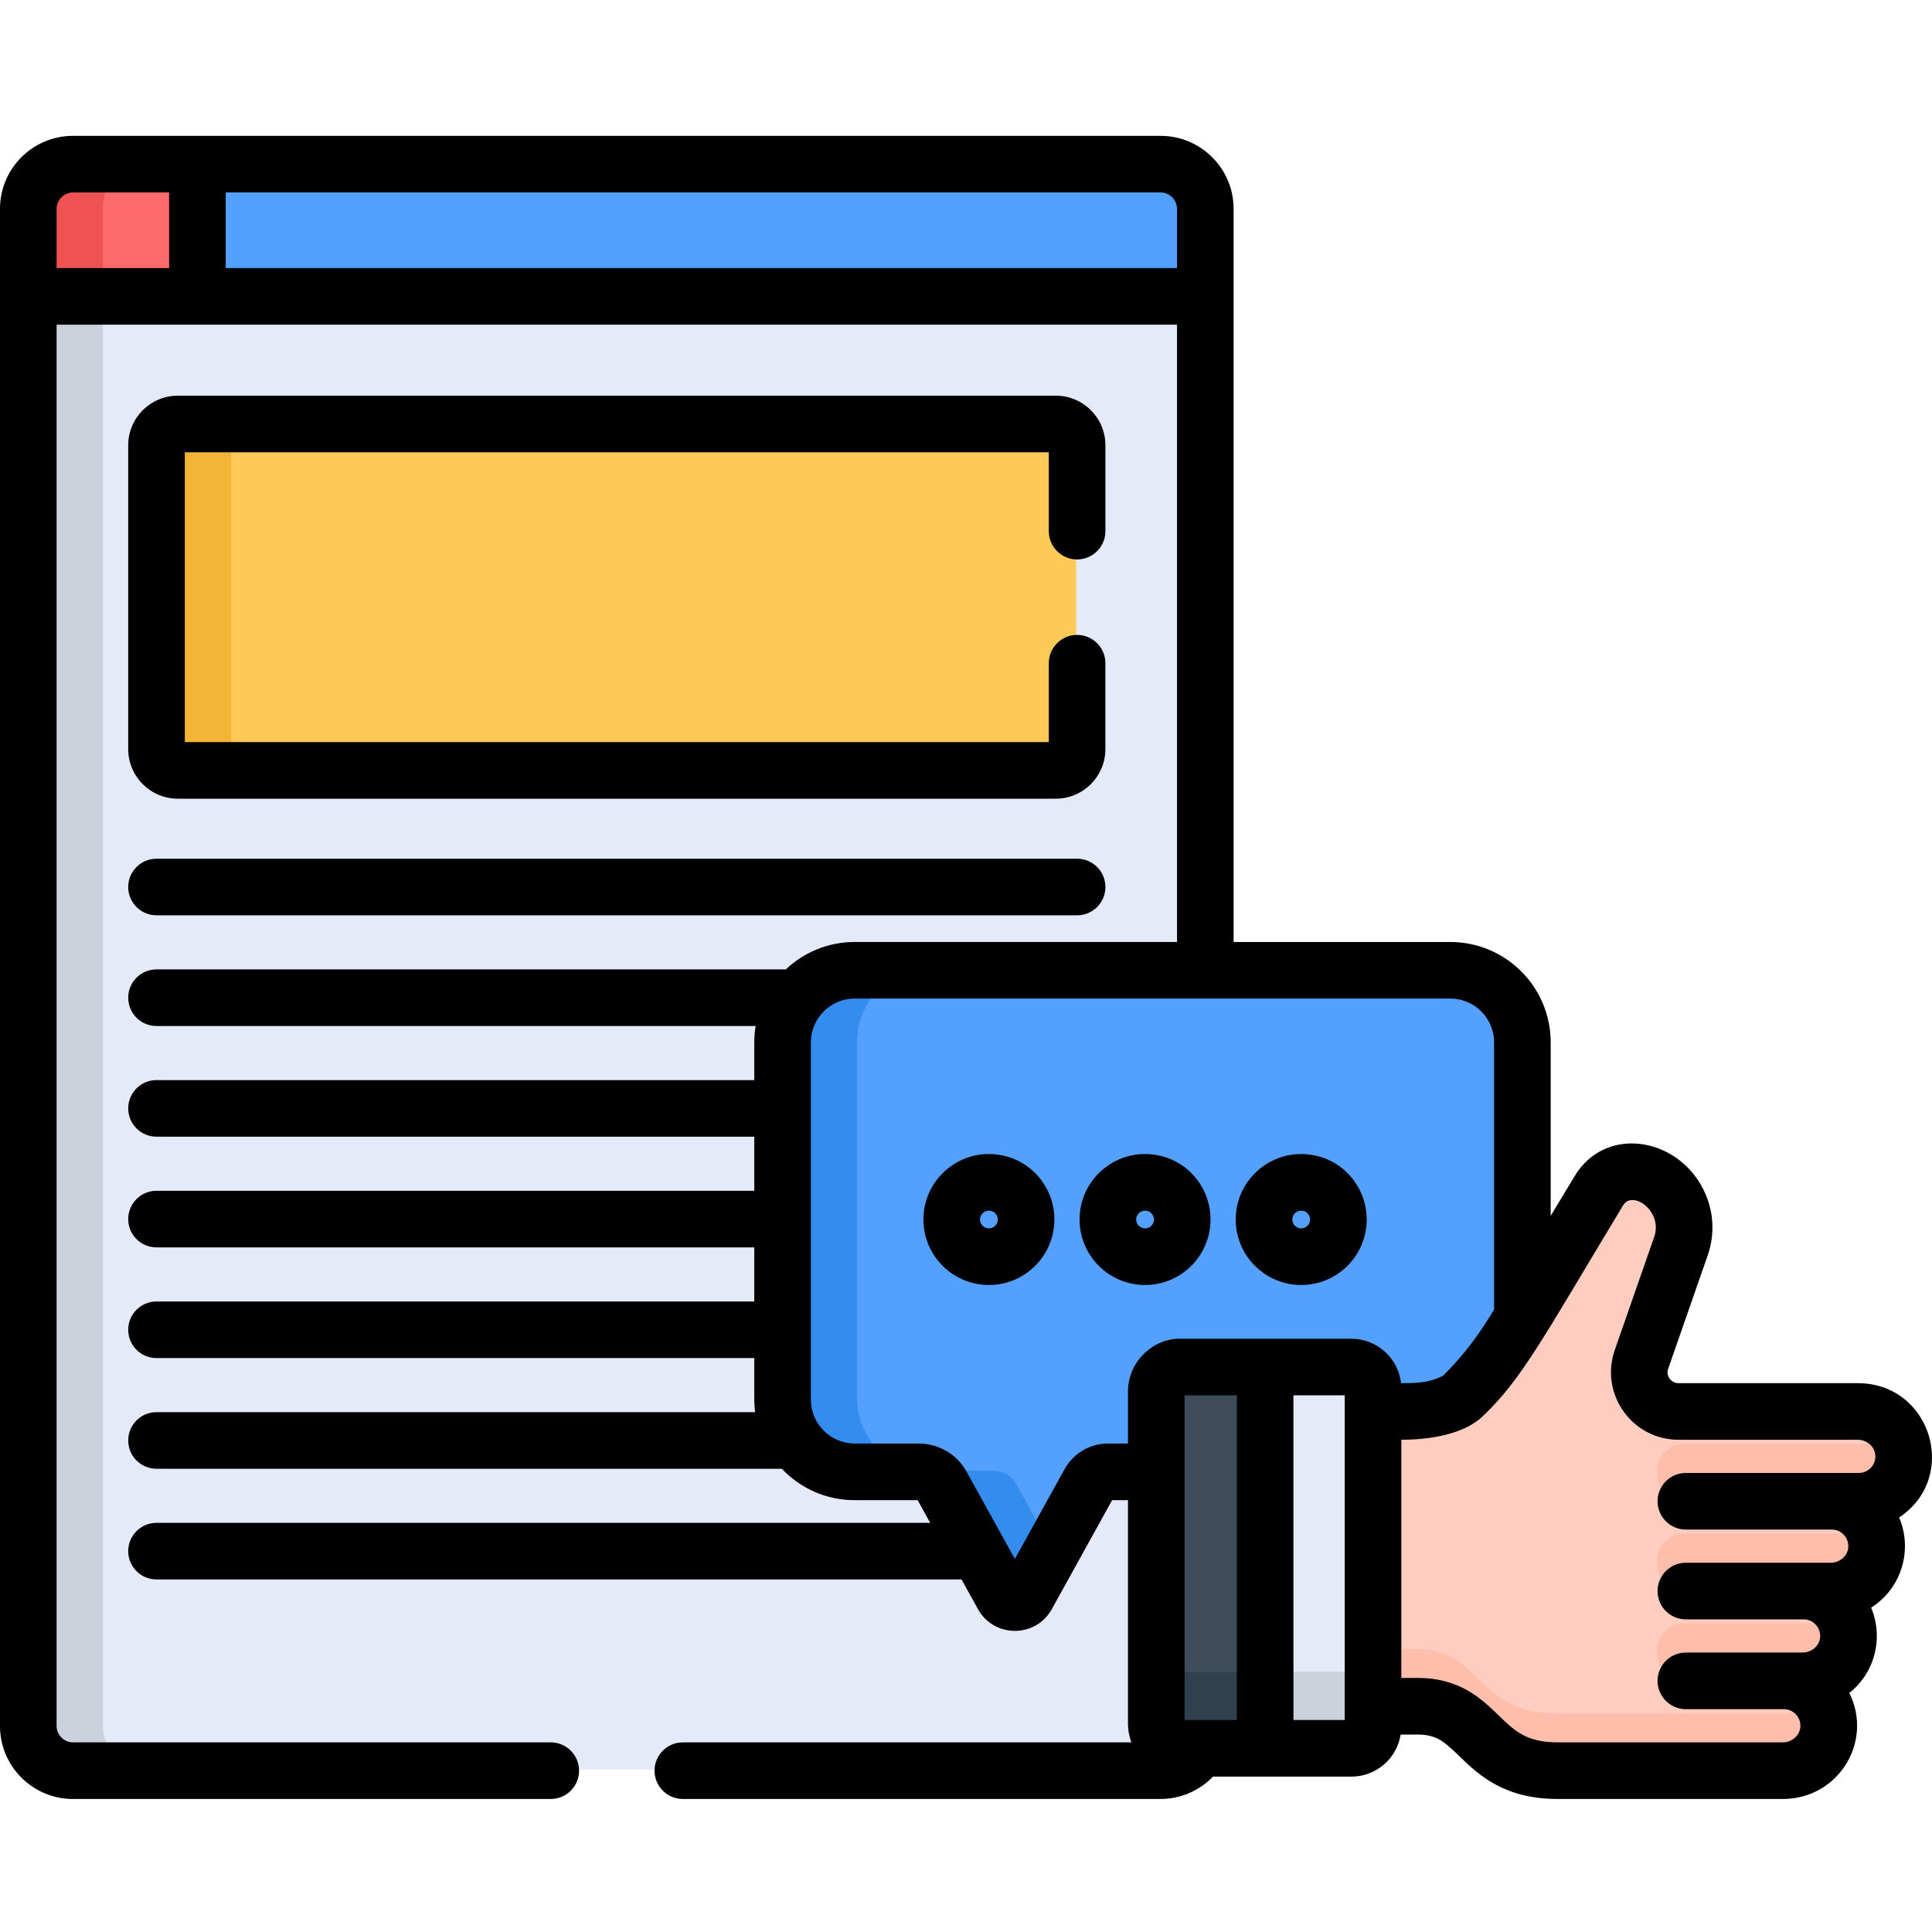 <svg height="511pt" viewBox="0 -35 512 511" width="511pt" xmlns="http://www.w3.org/2000/svg"><path d="m307.344 7.711h-288.266c-6.504 0-11.824 5.32-11.824 11.824v402.094c0 6.566 5.426 11.824 11.824 11.824h288.266c6.406 0 11.824-5.262 11.824-11.824 0-5.73 0-394.828 0-402.094 0-6.504-5.32-11.824-11.824-11.824zm0 0" fill="#e4eaf8"/><path d="m27.254 421.629c0-5.66 0-394.824 0-402.094 0-6.504 5.32-11.824 11.824-11.824h-20c-6.504 0-11.828 5.32-11.828 11.824v402.094c0 6.566 5.426 11.824 11.828 11.824h20c-6.398 0-11.824-5.258-11.824-11.824zm0 0" fill="#ccd2db"/><path d="m307.344 7.711h-288.266c-6.504 0-11.824 5.32-11.824 11.824v23.219h311.918v-23.219c-.004-6.504-5.324-11.824-11.828-11.824zm0 0" fill="#54a0ff"/><path d="m52.066 7.711h-32.988c-6.504 0-11.824 5.32-11.824 11.824v23.219h44.816v-35.043zm0 0" fill="#ff6b6b"/><path d="m7.25 42.754h20.004c0-13.77 0-22.203 0-23.219 0-6.504 5.32-11.824 11.824-11.824h-20c-.812 0-1.609.082-2.375.242-1.922.395-3.676 1.258-5.137 2.465-.445.371-.855.777-1.242 1.207-.312.344-.605.703-.875 1.082-.277.387-.535.785-.766 1.203-.184.336-.348.68-.5 1.035-.602 1.414-.934 2.965-.934 4.59zm0 0" fill="#ee5253"/><path d="m384.105 221.344h-157.867c-10.5 0-19.094 8.59-19.094 19.094v94.734c0 10.504 8.594 19.094 19.094 19.094h17.039c2.52 0 4.84 1.367 6.059 3.57l16.148 29.176c1.402 2.531 5.043 2.531 6.445 0l16.52-29.848c.988-1.789 2.871-2.898 4.918-2.898h15.809v-18.297c0-3.578 2.902-6.48 6.484-6.48h39.238c3.156 0 5.719 2.559 5.719 5.719v6.051h12.836c9.145-.094 14.527-3.98 14.527-4.652 4.984-5.027 9.363-10.617 13.051-16.66l2.168-3.59v-75.918c0-10.504-8.594-19.094-19.094-19.094zm0 0" fill="#54a0ff"/><path d="m269.336 357.836c-1.219-2.203-3.539-3.57-6.059-3.57h-17.039c-10.5 0-19.094-8.59-19.094-19.094v-94.734c0-10.504 8.594-19.094 19.094-19.094h-20c-10.5 0-19.094 8.59-19.094 19.094v94.734c0 10.5 8.59 19.094 19.094 19.094h17.039c2.52 0 4.84 1.367 6.059 3.57l16.148 29.176c1.402 2.531 5.043 2.531 6.445 0l6.777-12.246zm0 0" fill="#338def"/><path d="m279.547 76.566h-232.672c-3.121 0-5.648 2.527-5.648 5.645v80.512c0 3.121 2.531 5.648 5.648 5.648h232.672c3.121 0 5.648-2.527 5.648-5.648v-80.512c0-3.117-2.531-5.645-5.648-5.645zm0 0" fill="#feca57"/><path d="m61.227 162.723v-80.512c0-3.117 2.531-5.645 5.648-5.645h-20c-3.121 0-5.648 2.527-5.648 5.645v80.512c0 3.121 2.527 5.648 5.648 5.648h20c-3.117 0-5.648-2.527-5.648-5.648zm0 0" fill="#f4b537"/><path d="m444.562 338.258h47.496c6.453 0 11.949 5.02 12.18 11.465.242 6.77-5.176 12.336-11.891 12.336h-7.172c6.719 0 12.133 5.566 11.891 12.336-.227 6.445-5.723 11.461-12.172 11.461h-7.168c6.715 0 12.133 5.566 11.887 12.336-.23 6.449-5.727 11.465-12.176 11.465h-4.961c6.719 0 12.137 5.566 11.895 12.336-.234 6.445-5.73 11.461-12.18 11.461h-59.641c-21.434 0-19.855-17.07-37.082-17.07-5.176 0-9.781 0-14.852 0v-78.125h12.84c9.141-.094 14.523-3.984 14.523-4.652 4.984-5.027 9.363-10.617 13.051-16.66l22.461-37.215c2.496-4.133 7.5-6.012 12.098-4.539 8.059 2.574 12.406 11.289 9.625 19.277l-10.496 30.117c-2.25 6.727 2.754 13.672 9.844 13.672zm0 0" fill="#ffcdbf"/><g fill="#ffbeab"><path d="m472.191 418.578h-59.641c-21.434 0-19.855-17.07-37.082-17.07-5.176 0-9.781 0-14.852 0v14.879h14.852c17.227 0 15.648 17.066 37.082 17.066h59.641c6.449 0 11.945-5.012 12.18-11.461.105-3.008-.906-5.773-2.652-7.926-2.258 2.758-5.719 4.512-9.527 4.512zm0 0"/><path d="m439.02 354.57c0 4.145 3.359 7.5 7.504 7.5h38.926c-.09 0-.18-.012-.273-.012h7.172c6.715 0 12.133-5.562 11.891-12.332-.031-.922-.184-1.805-.418-2.656h-57.297c-4.145 0-7.504 3.359-7.504 7.5zm0 0"/><path d="m439.02 378.371c0 4.141 3.359 7.5 7.504 7.5h31.469c-.09 0-.176-.016-.266-.016h7.168c6.449 0 11.945-5.012 12.176-11.461.043-1.223-.105-2.406-.402-3.523h-50.145c-4.145 0-7.504 3.359-7.504 7.5zm0 0"/><path d="m439.02 402.172c0 4.141 3.359 7.5 7.504 7.5h26.227c-.094-.004-.18-.016-.273-.016h4.961c6.449 0 11.945-5.016 12.176-11.461.047-1.223-.102-2.406-.402-3.523h-42.691c-4.141 0-7.5 3.355-7.5 7.5zm0 0"/></g><path d="m357.898 326.488h-22.871v101.039h22.871c3.16 0 5.719-2.562 5.719-5.719v-89.605c0-3.156-2.559-5.715-5.719-5.715zm0 0" fill="#e4eaf8"/><path d="m357.898 326.488h-22.871v101.039h22.871c3.16 0 5.719-2.562 5.719-5.719v-89.605c0-3.156-2.559-5.715-5.719-5.715zm0 0" fill="#e4eaf8"/><path d="m357.898 407.527h-22.871v20h22.871c3.156 0 5.719-2.559 5.719-5.719v-20c0 3.156-2.559 5.719-5.719 5.719zm0 0" fill="#ccd2db"/><path d="m312.66 326.488c-3.582 0-6.48 2.902-6.48 6.48v88.074c0 3.582 2.898 6.484 6.48 6.484h24.367v-101.039c-1.246 0-23.113 0-24.367 0zm0 0" fill="#3e4b5a"/><path d="m312.66 326.488c-3.582 0-6.48 2.902-6.48 6.48v88.074c0 3.582 2.898 6.484 6.48 6.484h24.367v-101.039c-1.246 0-23.113 0-24.367 0zm0 0" fill="#3e4b5a"/><path d="m306.18 401.168v19.875c0 3.582 2.898 6.484 6.48 6.484h24.367v-19.875c-1.242 0-23.113 0-24.367 0-3.582 0-6.48-2.902-6.48-6.484zm0 0" fill="#31404f"/><path d="m265.484 270.672c-10.703-2.164-20.773 6.051-20.773 17.012 0 9.57 7.785 17.355 17.355 17.355 9.574 0 17.359-7.785 17.359-17.355 0-8.328-5.902-15.488-13.941-17.012zm-3.418 19.367c-1.273 0-2.352-1.078-2.352-2.355 0-1.398 1.262-2.613 2.891-2.289.895.168 1.82 1.07 1.82 2.289-.004 1.301-1.059 2.355-2.359 2.355zm0 0"/><path d="m306.867 270.672c-10.703-2.164-20.773 6.051-20.773 17.012 0 9.57 7.785 17.355 17.355 17.355 9.57 0 17.355-7.785 17.355-17.355 0-8.328-5.898-15.488-13.938-17.012zm-3.418 19.367c-1.273 0-2.355-1.078-2.355-2.355 0-1.41 1.273-2.609 2.895-2.289.895.168 1.816 1.07 1.816 2.289 0 1.301-1.055 2.355-2.355 2.355zm0 0"/><path d="m344.832 305.039c9.57 0 17.355-7.785 17.355-17.355 0-8.328-5.902-15.488-13.938-17.008-10.703-2.168-20.773 6.047-20.773 17.008 0 9.57 7.785 17.355 17.355 17.355zm.539-19.645c.895.168 1.816 1.07 1.816 2.289 0 1.301-1.059 2.355-2.355 2.355-1.277 0-2.355-1.078-2.355-2.355 0-1.41 1.273-2.609 2.895-2.289zm0 0"/><path d="m41.477 207.07h243.969c4.141 0 7.5-3.359 7.5-7.5 0-4.145-3.359-7.5-7.5-7.5h-243.969c-4.145 0-7.5 3.355-7.5 7.5 0 4.141 3.355 7.5 7.5 7.5zm0 0"/><path d="m19.328 441.246h126.629c4.145 0 7.5-3.359 7.5-7.5 0-4.145-3.355-7.5-7.5-7.5h-126.629c-2.348 0-4.328-1.984-4.328-4.328v-371.375h296.918v163.59h-85.43c-7.059 0-13.477 2.77-18.242 7.27h-166.77c-4.145 0-7.5 3.359-7.5 7.5s3.355 7.5 7.5 7.5h158.773c-.23 1.41-.355 2.852-.355 4.324v10.008h-158.418c-4.145 0-7.5 3.359-7.5 7.5 0 4.145 3.355 7.5 7.5 7.5h158.418v14.332h-158.418c-4.145 0-7.5 3.359-7.5 7.5 0 4.145 3.355 7.5 7.5 7.5h158.418v14.336h-158.418c-4.145 0-7.5 3.355-7.5 7.5 0 4.141 3.355 7.5 7.5 7.5h158.418v11.062c0 1.105.074 2.195.207 3.27h-158.625c-4.145 0-7.5 3.355-7.5 7.5 0 4.141 3.355 7.5 7.5 7.5h165.715c4.848 5.121 11.703 8.324 19.297 8.324h16.699l3.324 6.008h-205.035c-4.145 0-7.5 3.359-7.5 7.5 0 4.145 3.355 7.5 7.5 7.5h213.34l4.355 7.871c4.25 7.672 15.316 7.68 19.566 0l15.984-28.879h4.203v59.277c0 1.73.332 3.379.906 4.91h-118.871c-4.145 0-7.5 3.359-7.5 7.5 0 4.145 3.355 7.5 7.5 7.5h126.629c5.273 0 10.273-2.199 13.875-5.926h36.684c6.582 0 12.035-4.84 13.039-11.145h4.527c5.109 0 7.211 2.035 11.027 5.727 4.945 4.789 11.723 11.344 26.059 11.344h59.637c14.871 0 24.051-15.344 17.648-28.09 7.004-5.57 9.023-14.906 5.789-22.609 8.215-5.242 11.02-15.441 7.414-23.898 16.016-10.629 8.539-35.598-10.98-35.598h-47.496c-2.023 0-3.332-2.008-2.766-3.703l10.496-30.117c2.02-5.789 1.621-12-1.117-17.488-7-14.023-26.031-16.98-34.105-3.594l-6.371 10.555v-45.977c0-14.664-11.93-26.594-26.594-26.594h-57.438c0-6.254 0-182.25 0-194.305 0-10.703-8.719-19.328-19.328-19.328-10.77 0-274.84 0-288.262 0-10.656 0-19.328 8.668-19.328 19.324v402.094c0 10.656 8.672 19.328 19.328 19.328zm308.449-20.93h-13.848c0-10.016 0-71.652 0-86.039h13.848zm28.586 0h-13.586v-86.039h13.586v82.398zm73.801-136.422c2.469-4.09 10.59 1.582 8.215 8.398l-10.527 30.207c-3.863 11.562 4.762 23.551 16.961 23.551h47.496c2.5 0 4.602 1.898 4.684 4.23.09 2.516-1.91 4.566-4.398 4.566-5.973 0-39.281 0-45.824 0-4.141 0-7.5 3.359-7.5 7.5 0 4.145 3.359 7.5 7.5 7.5h38.656c2.484 0 4.484 2.051 4.395 4.57-.082 2.332-2.184 4.23-4.68 4.23-13.559 0-4.066 0-38.371 0-4.145 0-7.5 3.355-7.5 7.5 0 4.141 3.355 7.5 7.5 7.5h31.203c2.473 0 4.484 2.039 4.395 4.566-.082 2.336-2.184 4.23-4.684 4.23-11.449 0-19.492 0-30.914 0-4.145 0-7.5 3.359-7.5 7.504 0 4.141 3.355 7.5 7.5 7.5h25.957c2.508 0 4.484 2.078 4.395 4.562-.082 2.332-2.184 4.234-4.684 4.234h-59.641c-8.266 0-11.352-2.988-15.625-7.125-4.578-4.43-10.277-9.945-21.457-9.945h-4.352v-63.129c7.199 0 16.422-1.297 21.582-6.219 10.488-10.008 15.832-20.5 37.219-55.934zm-34.215-43.168v70.828c-6.973 11.551-11.875 15.668-13.391 17.434-3.855 2.195-8.531 2.059-11.273 2.059-.734-6.715-6.488-11.77-13.137-11.77-7.008 0-38.789 0-45.598 0-7.012 0-13.625 6.098-13.625 13.98v13.797h-5.312c-4.77 0-9.168 2.594-11.477 6.77l-13.184 23.812c-2.961-5.352 5.281 9.539-12.809-23.141-2.539-4.59-7.375-7.441-12.621-7.441h-17.035c-6.289 0-11.594-5.156-11.594-11.59v-94.738c0-6.281 5.117-11.594 11.594-11.594h157.867c6.391 0 11.594 5.199 11.594 11.594zm-84.031-220.902v15.719h-252.102v-20.043h247.773c2.348 0 4.328 1.98 4.328 4.324zm-292.59-4.324h25.488v20.043h-29.816v-15.719c0-2.344 1.98-4.324 4.328-4.324zm0 0"/><path d="m285.445 112.758c4.141 0 7.5-3.359 7.5-7.5v-22.754c0-7.254-5.898-13.148-13.148-13.148h-232.672c-7.254 0-13.148 5.898-13.148 13.148v80.508c0 7.25 5.895 13.148 13.148 13.148h232.672c7.25 0 13.145-5.898 13.145-13.148v-22.754c0-4.141-3.355-7.5-7.5-7.5-4.141 0-7.5 3.359-7.5 7.5v20.902h-228.965v-76.805h228.965v20.902c0 4.141 3.359 7.5 7.504 7.5zm0 0"/></svg>